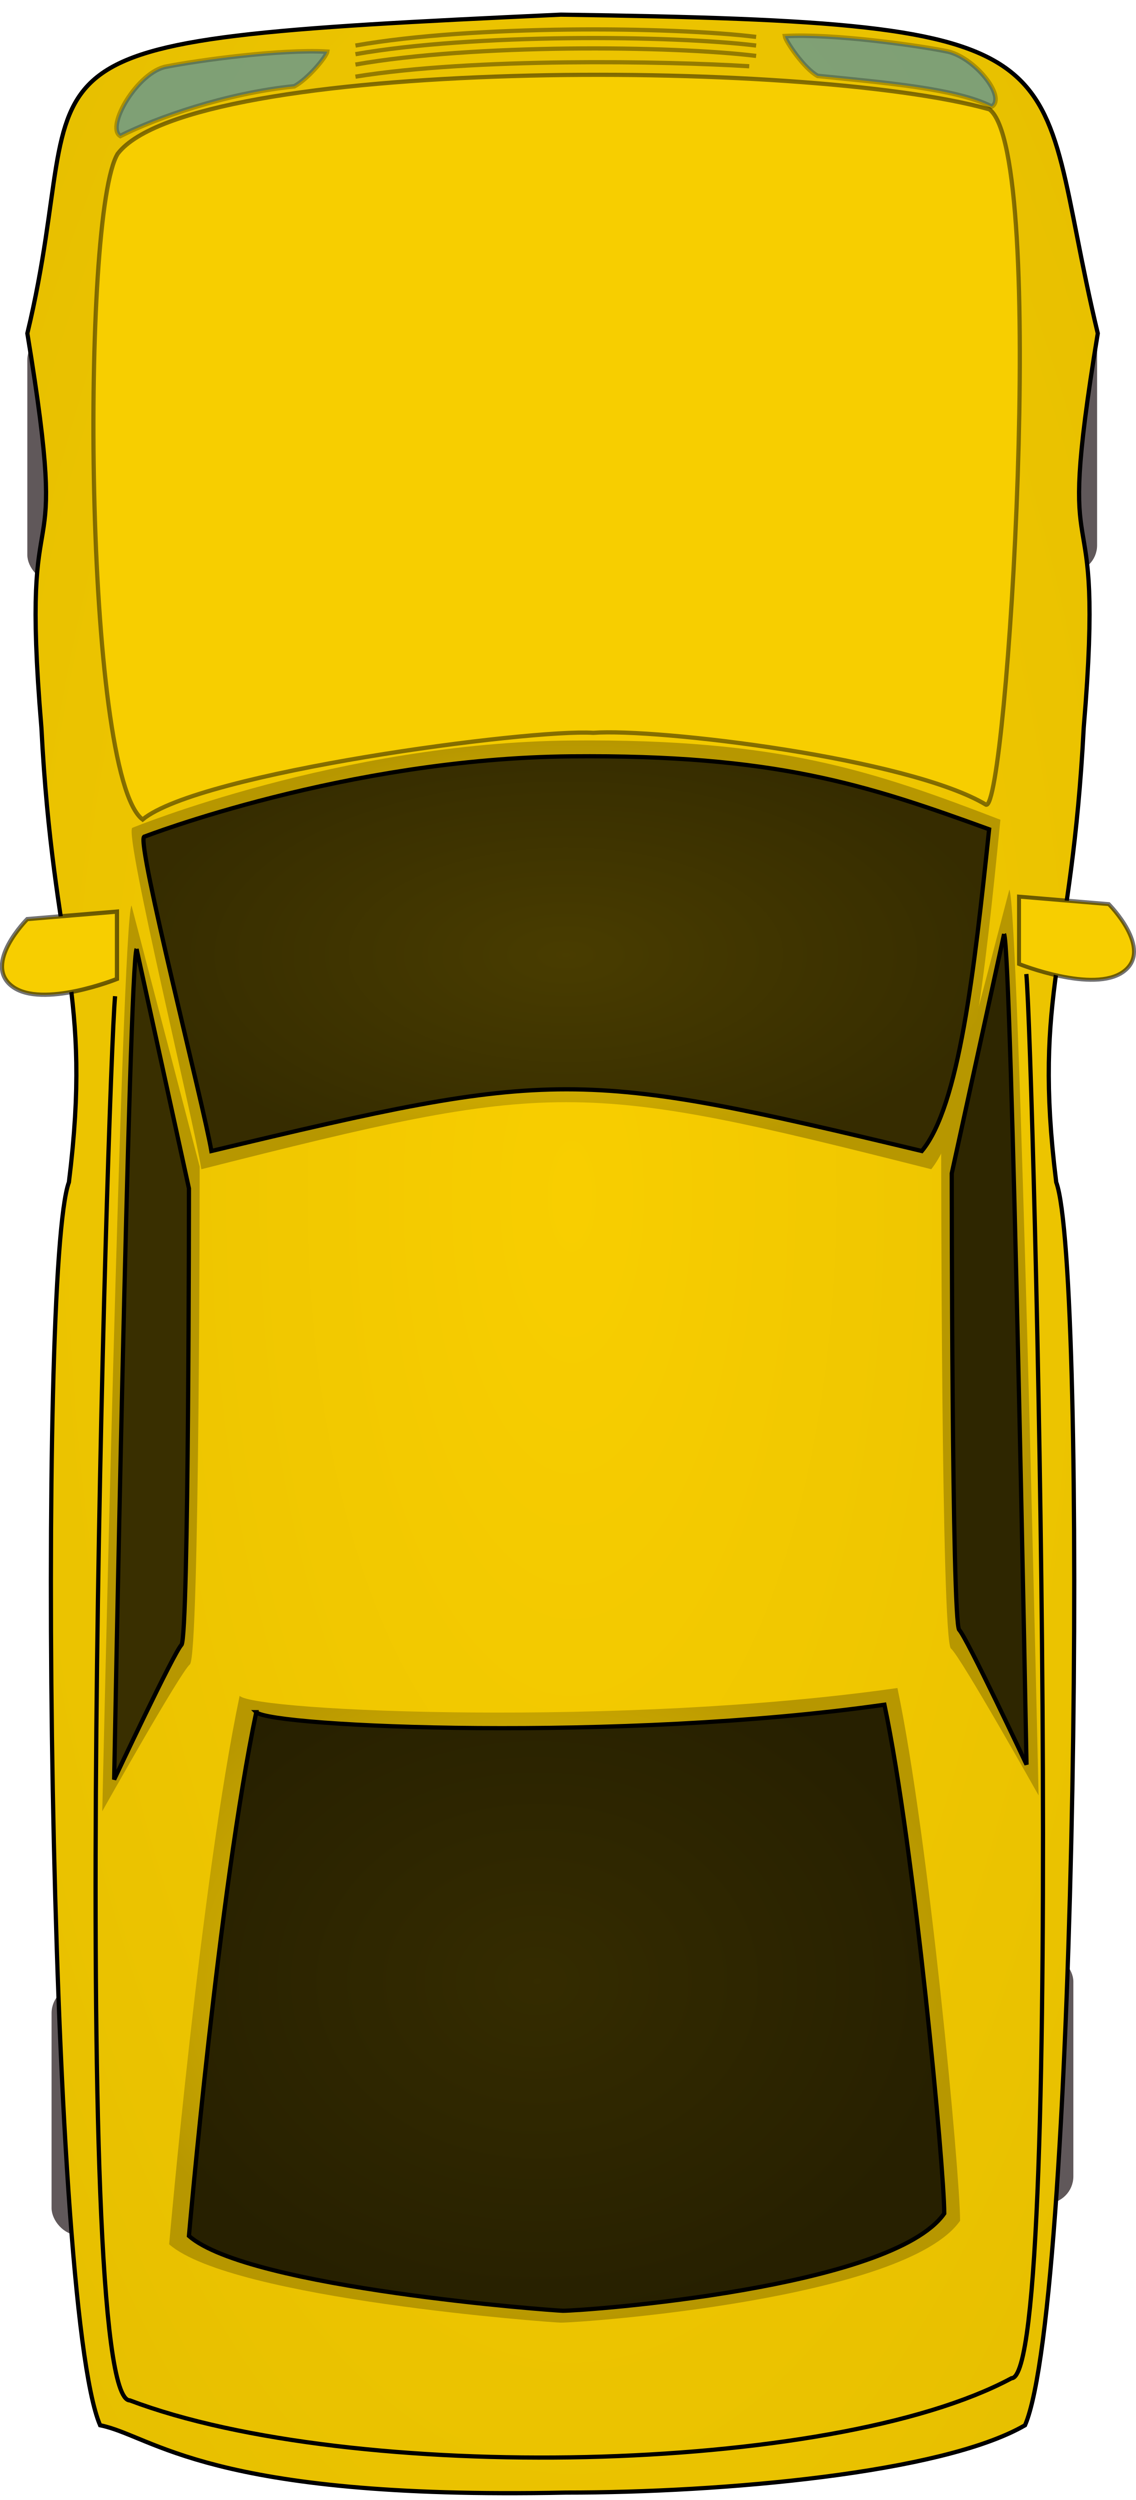 <?xml version="1.0" encoding="UTF-8" standalone="no"?>
<!-- Created with Sodipodi ("http://www.sodipodi.com/") -->

<svg
   xmlns:dc="http://purl.org/dc/elements/1.1/"
   xmlns:cc="http://creativecommons.org/ns#"
   xmlns:rdf="http://www.w3.org/1999/02/22-rdf-syntax-ns#"
   xmlns:svg="http://www.w3.org/2000/svg"
   xmlns="http://www.w3.org/2000/svg"
   xmlns:xlink="http://www.w3.org/1999/xlink"
   xmlns:sodipodi="http://sodipodi.sourceforge.net/DTD/sodipodi-0.dtd"
   xmlns:inkscape="http://www.inkscape.org/namespaces/inkscape"
   id="svg171"
   sodipodi:version="0.32"
   width="358.848"
   height="789.356"
   sodipodi:docname="bil_ovanifra.svg"
   inkscape:version="0.91 r13725"
   version="1.0"
   inkscape:export-filename="/home/hake/laerer/15-hoest/it2/heldagsprove_V16/heldagsprove/figurer/bil_ovanifra.png"
   inkscape:export-xdpi="25"
   inkscape:export-ydpi="25">
  <defs
     id="defs173">
    <linearGradient
       id="linearGradient239">
      <stop
         style="stop-color:#f8ce00;stop-opacity:1;"
         offset="0"
         id="stop240" />
      <stop
         style="stop-color:#b79700;stop-opacity:1;"
         offset="1"
         id="stop241" />
    </linearGradient>
    <linearGradient
       id="linearGradient231">
      <stop
         style="stop-color:#000;stop-opacity:1;"
         offset="0"
         id="stop232" />
      <stop
         style="stop-color:#fff;stop-opacity:1;"
         offset="1"
         id="stop233" />
    </linearGradient>
    <linearGradient
       xlink:href="#linearGradient239"
       id="linearGradient234"
       x1="0.554"
       y1="-0.125"
       x2="0.571"
       y2="1.339"
       gradientUnits="objectBoundingBox"
       gradientTransform="translate(1.44297e-8,-1.13124e-6)"
       spreadMethod="pad" />
    <radialGradient
       xlink:href="#linearGradient239"
       id="radialGradient242"
       r="2.461"
       fy="0.477"
       fx="0.509"
       cy="0.477"
       cx="0.509"
       spreadMethod="pad"
       gradientUnits="objectBoundingBox" />
    <radialGradient
       xlink:href="#linearGradient239"
       id="radialGradient271"
       cx="0.466"
       cy="0.461"
       fx="0.466"
       fy="0.461"
       r="0.54"
       gradientUnits="objectBoundingBox"
       spreadMethod="pad" />
    <radialGradient
       xlink:href="#linearGradient239"
       id="radialGradient273"
       cx="-0.8"
       cy="0.398"
       fx="-0.8"
       fy="0.398"
       r="0.201"
       gradientUnits="objectBoundingBox"
       spreadMethod="pad" />
    <radialGradient
       xlink:href="#linearGradient239"
       id="radialGradient276" />
    <radialGradient
       xlink:href="#linearGradient239"
       id="radialGradient362" />
    <linearGradient
       xlink:href="#linearGradient239"
       id="linearGradient363" />
    <linearGradient
       xlink:href="#linearGradient239"
       id="linearGradient646" />
    <linearGradient
       inkscape:collect="always"
       xlink:href="#linearGradient239"
       id="linearGradient3181"
       gradientUnits="userSpaceOnUse"
       gradientTransform="matrix(2.28,0,0,0.439,-185.326,-121.839)"
       spreadMethod="pad"
       x1="165.02"
       y1="1956.585"
       x2="166.884"
       y2="2114.399" />
    <radialGradient
       inkscape:collect="always"
       xlink:href="#linearGradient239"
       id="radialGradient3189"
       gradientUnits="userSpaceOnUse"
       gradientTransform="matrix(1.169,0,0,0.938,-273.096,-147.551)"
       spreadMethod="pad"
       cx="378.786"
       cy="819.897"
       fx="378.786"
       fy="819.897"
       r="115.39" />
    <radialGradient
       inkscape:collect="always"
       xlink:href="#linearGradient239"
       id="radialGradient3193"
       gradientUnits="userSpaceOnUse"
       gradientTransform="matrix(1.504,0,0,0.742,-264.042,-146.707)"
       cx="294.429"
       cy="598.629"
       fx="294.429"
       fy="598.629"
       r="91.234" />
    <radialGradient
       inkscape:collect="always"
       xlink:href="#linearGradient239"
       id="radialGradient3197"
       gradientUnits="userSpaceOnUse"
       gradientTransform="matrix(-0.391,0,0,3.633,703.375,-167.471)"
       spreadMethod="pad"
       cx="897.24"
       cy="153.653"
       fx="897.24"
       fy="153.653"
       r="15.849" />
    <radialGradient
       inkscape:collect="always"
       xlink:href="#linearGradient239"
       id="radialGradient3200"
       gradientUnits="userSpaceOnUse"
       gradientTransform="matrix(0.391,0,0,3.633,-342.997,-162.471)"
       spreadMethod="pad"
       cx="897.24"
       cy="153.653"
       fx="897.24"
       fy="153.653"
       r="15.849" />
    <radialGradient
       inkscape:collect="always"
       xlink:href="#linearGradient239"
       id="radialGradient3205"
       gradientUnits="userSpaceOnUse"
       gradientTransform="matrix(0.658,0,0,1.52,-252.143,-111.817)"
       spreadMethod="pad"
       cx="657.763"
       cy="319.371"
       fx="657.763"
       fy="319.371"
       r="1269.346" />
  </defs>
  <sodipodi:namedview
     id="base"
     inkscape:zoom="0.5079741"
     inkscape:cx="525.67869"
     inkscape:cy="41.926645"
     inkscape:window-width="1920"
     inkscape:window-height="988"
     inkscape:window-x="0"
     inkscape:window-y="0"
     inkscape:current-layer="svg171"
     showgrid="false"
     inkscape:window-maximized="1" />
  <g
     id="g4189"
     transform="translate(-2.342701e-6,4)">
    <rect
       ry="8.585"
       y="623.038"
       x="16.287"
       height="78.696"
       width="27.775"
       id="rect959"
       style="font-size:12px;fill:#60585a;fill-opacity:1;fill-rule:evenodd;stroke-width:1pt"
       rx="8.585" />
    <rect
       ry="8.585"
       y="613.038"
       x="311.287"
       height="78.696"
       width="27.775"
       id="rect958"
       style="font-size:12px;fill:#60585a;fill-opacity:1;fill-rule:evenodd;stroke-width:1pt"
       rx="8.585" />
    <g
       style="fill:#4a00ad;fill-opacity:1"
       transform="matrix(-1,0,0,-1,282.646,766.123)"
       id="g786">
      <path
         d="m 76.616,699.191 c -5.473,-0.321 -11.137,-0.388 -16.567,0.34 -3.573,0.712 -11.473,3.767 -7.655,8.677 5.245,5.042 14.531,4.269 21.161,3.703 l 0.514,5.994 c -9.129,0.75 -20.165,0.992 -26.841,-6.329 -5.981,-9.521 3.376,-16.399 12.025,-18.017 5.782,-0.733 11.564,-0.349 17.362,-0.688 l 0,6.32 z"
         id="path787"
         style="fill:#4a00ad;fill-opacity:1;fill-rule:nonzero;stroke:none"
         inkscape:connector-curvature="0" />
      <path
         transform="matrix(1,0,0,-1,0,1429.96)"
         d="m 76.616,699.191 c -5.473,-0.321 -11.137,-0.388 -16.567,0.34 -3.573,0.712 -11.473,3.767 -7.655,8.677 5.245,5.042 14.531,4.269 21.161,3.703 l 0.514,5.994 c -9.129,0.75 -20.165,0.992 -26.841,-6.329 -5.981,-9.521 3.376,-16.399 12.025,-18.017 5.782,-0.733 11.564,-0.349 17.362,-0.688 l 0,6.32 z"
         id="path788"
         style="fill:#4a00ad;fill-opacity:1;fill-rule:nonzero;stroke:none"
         inkscape:connector-curvature="0" />
      <path
         transform="matrix(1.378,0,0,1.378,-36.308,-268.329)"
         d="m 97.472,715.314 c -1.499,-0.143 -3.039,-0.081 -4.542,-0.089 -1.272,-0.004 -5.54,-0.655 -6.332,0.724 -0.279,0.983 0.196,2.108 1.022,2.657 2.002,1.029 4.705,0.505 6.853,0.402 2.628,-0.126 6.192,-0.416 6.995,2.782 0.249,2.611 -1.378,5.115 -3.407,6.63 -2.685,1.651 -5.741,1.346 -8.736,0.969 -1.783,-0.237 -3.562,-0.51 -5.35,-0.711 l 0.329,-2.76 c 1.794,0.214 3.576,0.511 5.367,0.748 2.19,0.268 4.703,0.675 6.709,-0.491 1.154,-0.815 2.267,-2.318 2.276,-3.791 0.011,-1.097 -3.415,-0.664 -4.039,-0.633 -2.898,0.155 -6.048,0.623 -8.678,-0.876 -2.118,-1.588 -3.054,-4.623 -1.411,-6.885 2.146,-2.038 5.677,-1.512 8.404,-1.521 1.502,-0.007 3.043,0.055 4.542,-0.088 l 0,2.933 z"
         id="path789"
         style="fill:#4a00ad;fill-opacity:1;fill-rule:nonzero;stroke:none"
         inkscape:connector-curvature="0" />
      <g
         style="fill:#4a00ad;fill-opacity:1"
         transform="matrix(1.166,0,0,1.062,-26.21,-45.238)"
         id="g790">
        <path
           d="m 109.26,713.835 c 2.054,0.228 4.181,0.138 6.242,0.15 3.888,0.015 7.776,-0.017 11.665,-0.034 0.779,-0.005 1.559,-0.011 2.338,-0.036 l 0,3.227 c -0.779,-0.026 -1.559,-0.032 -2.338,-0.037 -3.889,-0.017 -7.777,-0.049 -11.665,-0.034 -2.061,0.012 -4.188,-0.078 -6.242,0.15 l 0,-3.386 z"
           id="path791"
           style="fill:#4a00ad;fill-opacity:1;fill-rule:nonzero;stroke:none"
           inkscape:connector-curvature="0" />
        <path
           transform="translate(1.345,0.336)"
           d="m 119.37,715.871 c -0.159,1.242 -0.079,2.551 -0.087,3.798 -0.011,2.488 -0.012,4.976 0.006,7.465 0.012,1.648 0.028,3.296 0.032,4.944 0.001,0.986 -0.002,1.973 -0.004,2.959 l -3.321,0 c -0.002,-0.986 -0.005,-1.973 -0.003,-2.959 0.003,-1.648 0.019,-3.296 0.031,-4.944 0.018,-2.489 0.018,-4.977 0.007,-7.465 -0.009,-1.247 0.072,-2.556 -0.088,-3.798 l 3.427,0 z"
           id="path792"
           style="fill:#4a00ad;fill-opacity:1;fill-rule:nonzero;stroke:none"
           inkscape:connector-curvature="0" />
      </g>
      <g
         style="fill:#4a00ad;fill-opacity:1"
         id="g793">
        <path
           d="m 129.455,713.855 c -0.219,1.706 -0.114,3.502 -0.134,5.217 -0.046,4.31 -0.051,8.621 -0.008,12.932 0.017,1.411 0.038,2.823 0.066,4.234 l -3.275,0 c 0.027,-1.411 0.049,-2.823 0.066,-4.234 0.043,-4.311 0.037,-8.622 -0.008,-12.932 -0.021,-1.715 0.085,-3.511 -0.134,-5.217 l 3.427,0 z"
           id="path794"
           style="fill:#4a00ad;fill-opacity:1;fill-rule:nonzero;stroke:none"
           inkscape:connector-curvature="0" />
        <path
           d="m 127.413,712.827 c 1.41,0.156 2.863,0.074 4.28,0.113 3.027,0.138 5.689,1.021 6.086,4.411 0.091,3.395 -1.772,5.431 -5.069,6.06 -1.547,0.195 -3.059,0.136 -4.605,-0.029 l 0.353,-3.167 c 1.221,0.137 2.422,0.2 3.645,0.051 1.605,-0.296 2.418,-0.88 2.405,-2.576 -0.124,-1.535 -1.597,-1.488 -2.895,-1.55 -1.383,-0.028 -2.821,-0.081 -4.2,0.073 l 0,-3.386 z"
           id="path795"
           style="fill:#4a00ad;fill-opacity:1;fill-rule:nonzero;stroke:none"
           inkscape:connector-curvature="0" />
        <path
           d="m 128.757,721.903 c 1.223,0.136 2.492,0.072 3.72,0.082 2.638,0.021 5.597,-0.184 7.788,1.535 1.853,1.96 1.215,4.372 0.521,6.696 -0.472,1.573 -0.874,3.118 -0.925,4.767 -0.003,0.322 0,0.641 0.008,0.962 l -3.305,0.084 c -0.01,-0.383 -0.013,-0.765 -0.009,-1.148 0.062,-1.931 0.526,-3.743 1.082,-5.583 0.252,-0.844 0.953,-2.406 0.486,-3.29 -1.116,-1.268 -4.173,-0.813 -5.646,-0.801 -1.228,0.01 -2.497,-0.054 -3.72,0.082 l 0,-3.386 z"
           id="path796"
           style="fill:#4a00ad;fill-opacity:1;fill-rule:nonzero;stroke:none"
           inkscape:connector-curvature="0" />
        <rect
           y="712.839"
           x="126.061"
           height="3.025"
           width="2.353"
           id="rect797"
           style="font-size:12px;fill:#4a00ad;fill-opacity:1;fill-rule:evenodd;stroke-width:1pt" />
      </g>
      <path
         id="path798"
         d="m 165.392,724.773 c 0,6.958 -5.196,12.606 -11.598,12.606 -6.402,0 -11.597,-5.648 -11.597,-12.606 0,-6.959 5.195,-12.606 11.597,-12.606 6.402,0 11.598,5.647 11.598,12.606 z m -3.698,-0.322 c 0,4.739 -3.54,8.586 -7.9,8.586 -4.361,0 -7.9,-3.847 -7.9,-8.586 0,-4.741 3.539,-8.587 7.9,-8.587 4.36,0 7.9,3.846 7.9,8.587 z"
         style="font-size:12px;fill:#4a00ad;fill-opacity:1;fill-rule:evenodd;stroke-width:1pt"
         inkscape:connector-curvature="0" />
    </g>
    <rect
       ry="8.585"
       y="98.038"
       x="318.787"
       height="78.696"
       width="27.775"
       id="rect317"
       style="font-size:12px;fill:#60585a;fill-opacity:1;fill-rule:evenodd;stroke-width:1pt"
       rx="8.585" />
    <rect
       ry="8.585"
       y="101.124"
       x="8.633"
       height="78.696"
       width="27.775"
       id="rect316"
       style="font-size:12px;fill:#60585a;fill-opacity:1;fill-rule:evenodd;stroke-width:1pt"
       rx="8.585" />
    <path
       sodipodi:nodetypes="ccccccccccc"
       id="path184"
       d="m 178.726,782.982 c -113.068,2.362 -130.402,-17.92 -147.106,-21.261 -16.705,-38.776 -19.877,-365.731 -9.855,-392.458 7.493,-60.54 -4.936,-70.565 -8.687,-143.526 -7.14,-85.213 9.815,-37.829 -4.439,-124.481 21.658,-90.216 -19.136,-92.053 168.522,-100.631 172.209,2.401 147.956,10.415 169.614,100.631 -14.254,86.652 2.701,39.268 -4.439,124.481 -3.751,72.961 -16.18,82.986 -8.687,143.526 10.022,26.727 6.85,353.682 -9.855,392.458 -26.153,15.153 -95.459,21.261 -145.068,21.261 z"
       style="font-size:12px;fill:url(#radialGradient3205);fill-opacity:1;fill-rule:evenodd;stroke:#000000;stroke-width:1pt"
       inkscape:connector-curvature="0" />
    <path
       id="path272"
       d="m 41.537,281.879 c 0,0 21.534,82.442 21.534,82.442 0,0 0,154.576 -3.076,157.153 -3.077,2.576 -27.686,46.372 -27.686,46.372 0,0 6.152,-280.814 9.229,-285.967 z"
       style="fill:url(#radialGradient3200);fill-opacity:1;fill-rule:evenodd;stroke:none"
       inkscape:connector-curvature="0" />
    <path
       id="path274"
       d="m 318.841,276.879 c 0,0 -21.534,82.442 -21.534,82.442 0,0 0,154.576 3.076,157.153 3.077,2.576 27.686,46.372 27.686,46.372 0,0 -6.152,-280.814 -9.229,-285.967 z"
       style="fill:url(#radialGradient3197);fill-opacity:1;fill-rule:evenodd;stroke:none"
       inkscape:connector-curvature="0" />
    <path
       sodipodi:nodetypes="cccccc"
       id="path230"
       d="m 37.198,44.521 c -11.667,18.667 -10.816,196.219 7.851,210.219 18.03,-14.851 122.476,-28.646 142.342,-27.364 20.288,-1.492 99.694,8.055 124.089,22.697 6.577,2.13 19.727,-205.553 1.059,-219.553 C 254.204,14.187 60.532,14.187 37.198,44.521 Z"
       style="fill:#f7ce00;fill-opacity:1;fill-rule:evenodd;stroke:#000000;stroke-width:1pt;stroke-linecap:butt;stroke-linejoin:miter;stroke-opacity:0.459"
       inkscape:connector-curvature="0" />
    <path
       sodipodi:nodetypes="cscccc"
       id="path275"
       d="m 41.764,257.387 c 0,0 65.53,-26.897 138.643,-27.585 65.833,-0.641 95.565,9.623 135.61,25.019 -4.853,48.756 -9.708,94.943 -21.843,110.339 C 182.53,336.934 175.25,336.935 63.607,365.162 61.18,349.765 39.337,259.953 41.764,257.387 Z"
       style="fill:url(#radialGradient3193);fill-opacity:1;fill-rule:evenodd;stroke:none"
       inkscape:connector-curvature="0" />
    <path
       sodipodi:nodetypes="cscccc"
       id="path185"
       d="m 45.51,260.195 c 0,0 63.783,-24.762 134.947,-25.395 64.078,-0.59 93.017,8.859 131.995,23.033 -4.724,44.885 -9.449,87.405 -21.261,101.579 -108.667,-25.986 -115.753,-25.985 -224.42,0.001 -2.362,-14.174 -23.623,-96.856 -21.261,-99.218 z"
       style="fill:#000000;fill-opacity:0.704;fill-rule:evenodd;stroke:#000000;stroke-width:1pt;stroke-linecap:butt;stroke-linejoin:miter;stroke-opacity:1"
       inkscape:connector-curvature="0" />
    <path
       sodipodi:nodetypes="cccccc"
       id="path270"
       d="m 75.697,531.427 c -12.369,59.368 -22.263,173.16 -22.263,173.16 19.79,17.316 121.212,24.737 123.685,24.737 7.421,0 108.844,-7.421 126.16,-32.158 0,-14.842 -9.896,-121.212 -19.79,-168.212 -86.579,12.368 -202.843,7.421 -207.791,2.473 z"
       style="fill:url(#radialGradient3189);fill-opacity:1;fill-rule:evenodd;stroke:none"
       inkscape:connector-curvature="0" />
    <path
       sodipodi:nodetypes="cccccc"
       id="path188"
       d="m 80.945,536.588 c -11.812,56.695 -21.261,165.363 -21.261,165.363 18.899,16.536 115.754,23.623 118.116,23.623 7.087,0 103.943,-7.087 120.479,-30.71 0,-14.174 -9.45,-115.754 -18.899,-160.638 -82.681,11.811 -193.71,7.087 -198.435,2.362 z"
       style="fill:#000000;fill-opacity:0.786;fill-rule:evenodd;stroke:#000000;stroke-width:1pt;stroke-linecap:butt;stroke-linejoin:miter;stroke-opacity:1"
       inkscape:connector-curvature="0" />
    <path
       id="path189"
       d="m 321.902,279.094 c 0,0 28.348,2.362 28.348,2.362 0,0 14.174,14.174 4.725,21.261 -9.45,7.087 -33.073,-2.362 -33.073,-2.362 0,0 0,-16.536 0,-21.261 z"
       style="fill:#f7ce00;fill-opacity:1;fill-rule:evenodd;stroke:#000000;stroke-width:1.25;stroke-linecap:butt;stroke-linejoin:miter;stroke-dasharray:none;stroke-opacity:0.553"
       inkscape:connector-curvature="0" />
    <path
       id="path190"
       d="m 36.946,283.819 c 0,0 -28.348,2.362 -28.348,2.362 0,0 -14.174,14.174 -4.725,21.261 9.45,7.087 33.073,-2.362 33.073,-2.362 0,0 0,-16.536 0,-21.261 z"
       style="fill:#f7ce00;fill-opacity:1;fill-rule:evenodd;stroke:#000000;stroke-width:1pt;stroke-linecap:butt;stroke-linejoin:miter;stroke-opacity:0.547"
       inkscape:connector-curvature="0" />
    <path
       sodipodi:nodetypes="ccccc"
       id="path304"
       d="M 52.582,17.025 C 43.559,18.598 33.262,36.023 37.998,38.927 49.279,33.238 71.325,25.421 92.982,23.243 97.268,20.943 103.116,13.887 103.342,12.314 88.454,11.467 62.425,15.089 52.582,17.025 Z"
       style="fill:#2e87cf;fill-opacity:0.566;fill-rule:evenodd;stroke:#000000;stroke-width:1.082pt;stroke-linecap:butt;stroke-linejoin:miter;stroke-opacity:0.252"
       inkscape:connector-curvature="0" />
    <path
       sodipodi:nodetypes="ccccc"
       id="path306"
       d="m 298.695,12.115 c 9.023,1.573 19.32,14.633 14.584,17.537 -11.28,-5.689 -33.327,-7.505 -54.984,-9.684 -4.286,-2.3 -10.134,-10.992 -10.36,-12.565 14.888,-0.847 40.917,2.775 50.76,4.711 z"
       style="fill:#2e87cf;fill-opacity:0.566;fill-rule:evenodd;stroke:#000000;stroke-width:1.082pt;stroke-linecap:butt;stroke-linejoin:miter;stroke-opacity:0.252"
       inkscape:connector-curvature="0" />
    <path
       sodipodi:nodetypes="cc"
       id="path307"
       d="m 112.285,10.38 c 37.098,-6.547 99.837,-6.002 126.569,-2.729"
       style="fill:none;stroke:#000000;stroke-width:1pt;stroke-linecap:butt;stroke-linejoin:miter;stroke-opacity:0.371"
       inkscape:connector-curvature="0" />
    <path
       sodipodi:nodetypes="cc"
       id="path308"
       d="m 112.285,13.108 c 37.098,-6.547 99.837,-6.002 126.569,-2.729"
       style="fill:none;stroke:#000000;stroke-width:1pt;stroke-linecap:butt;stroke-linejoin:miter;stroke-opacity:0.371"
       inkscape:connector-curvature="0" />
    <path
       sodipodi:nodetypes="cc"
       id="path309"
       d="m 112.285,16.381 c 37.098,-6.547 99.837,-6.002 126.569,-2.729"
       style="fill:none;stroke:#000000;stroke-width:1pt;stroke-linecap:butt;stroke-linejoin:miter;stroke-opacity:0.371"
       inkscape:connector-curvature="0" />
    <path
       sodipodi:nodetypes="cc"
       id="path310"
       d="m 112.285,20.2 c 37.098,-6.001 98.2,-4.911 124.387,-3.275"
       style="fill:none;stroke:#000000;stroke-width:1pt;stroke-linecap:butt;stroke-linejoin:miter;stroke-opacity:0.371"
       inkscape:connector-curvature="0" />
    <path
       id="path186"
       d="m 43.148,295.63 c 0,0 16.536,75.595 16.536,75.595 0,0 0,141.739 -2.362,144.102 -2.363,2.362 -21.261,42.521 -21.261,42.521 0,0 4.724,-257.493 7.087,-262.218 z"
       style="fill:#000000;fill-opacity:0.686;fill-rule:evenodd;stroke:#000000;stroke-width:1pt;stroke-linecap:butt;stroke-linejoin:miter;stroke-opacity:1"
       inkscape:connector-curvature="0" />
    <path
       sodipodi:nodetypes="cccc"
       inkscape:connector-curvature="0"
       d="m 36.35,310.528 c -2.333,25.667 -14.991,443.454 4.666,443.345 69.856,26.467 221.622,23.584 278.524,-7 17.53,-0.071 6.999,-417.678 4.666,-443.345"
       style="fill:none;stroke:#000000;stroke-width:1pt;stroke-linecap:butt;stroke-linejoin:miter;stroke-opacity:1"
       id="path211" />
    <path
       id="path187"
       d="m 317.178,290.905 c 0,0 -16.536,75.595 -16.536,75.595 0,0 0,141.739 2.362,144.102 2.363,2.362 21.261,42.521 21.261,42.521 0,0 -4.724,-257.493 -7.087,-262.218 z"
       style="fill:#000000;fill-opacity:0.748;fill-rule:evenodd;stroke:#000000;stroke-width:1pt;stroke-linecap:butt;stroke-linejoin:miter;stroke-opacity:1"
       inkscape:connector-curvature="0" />
  </g>
</svg>
